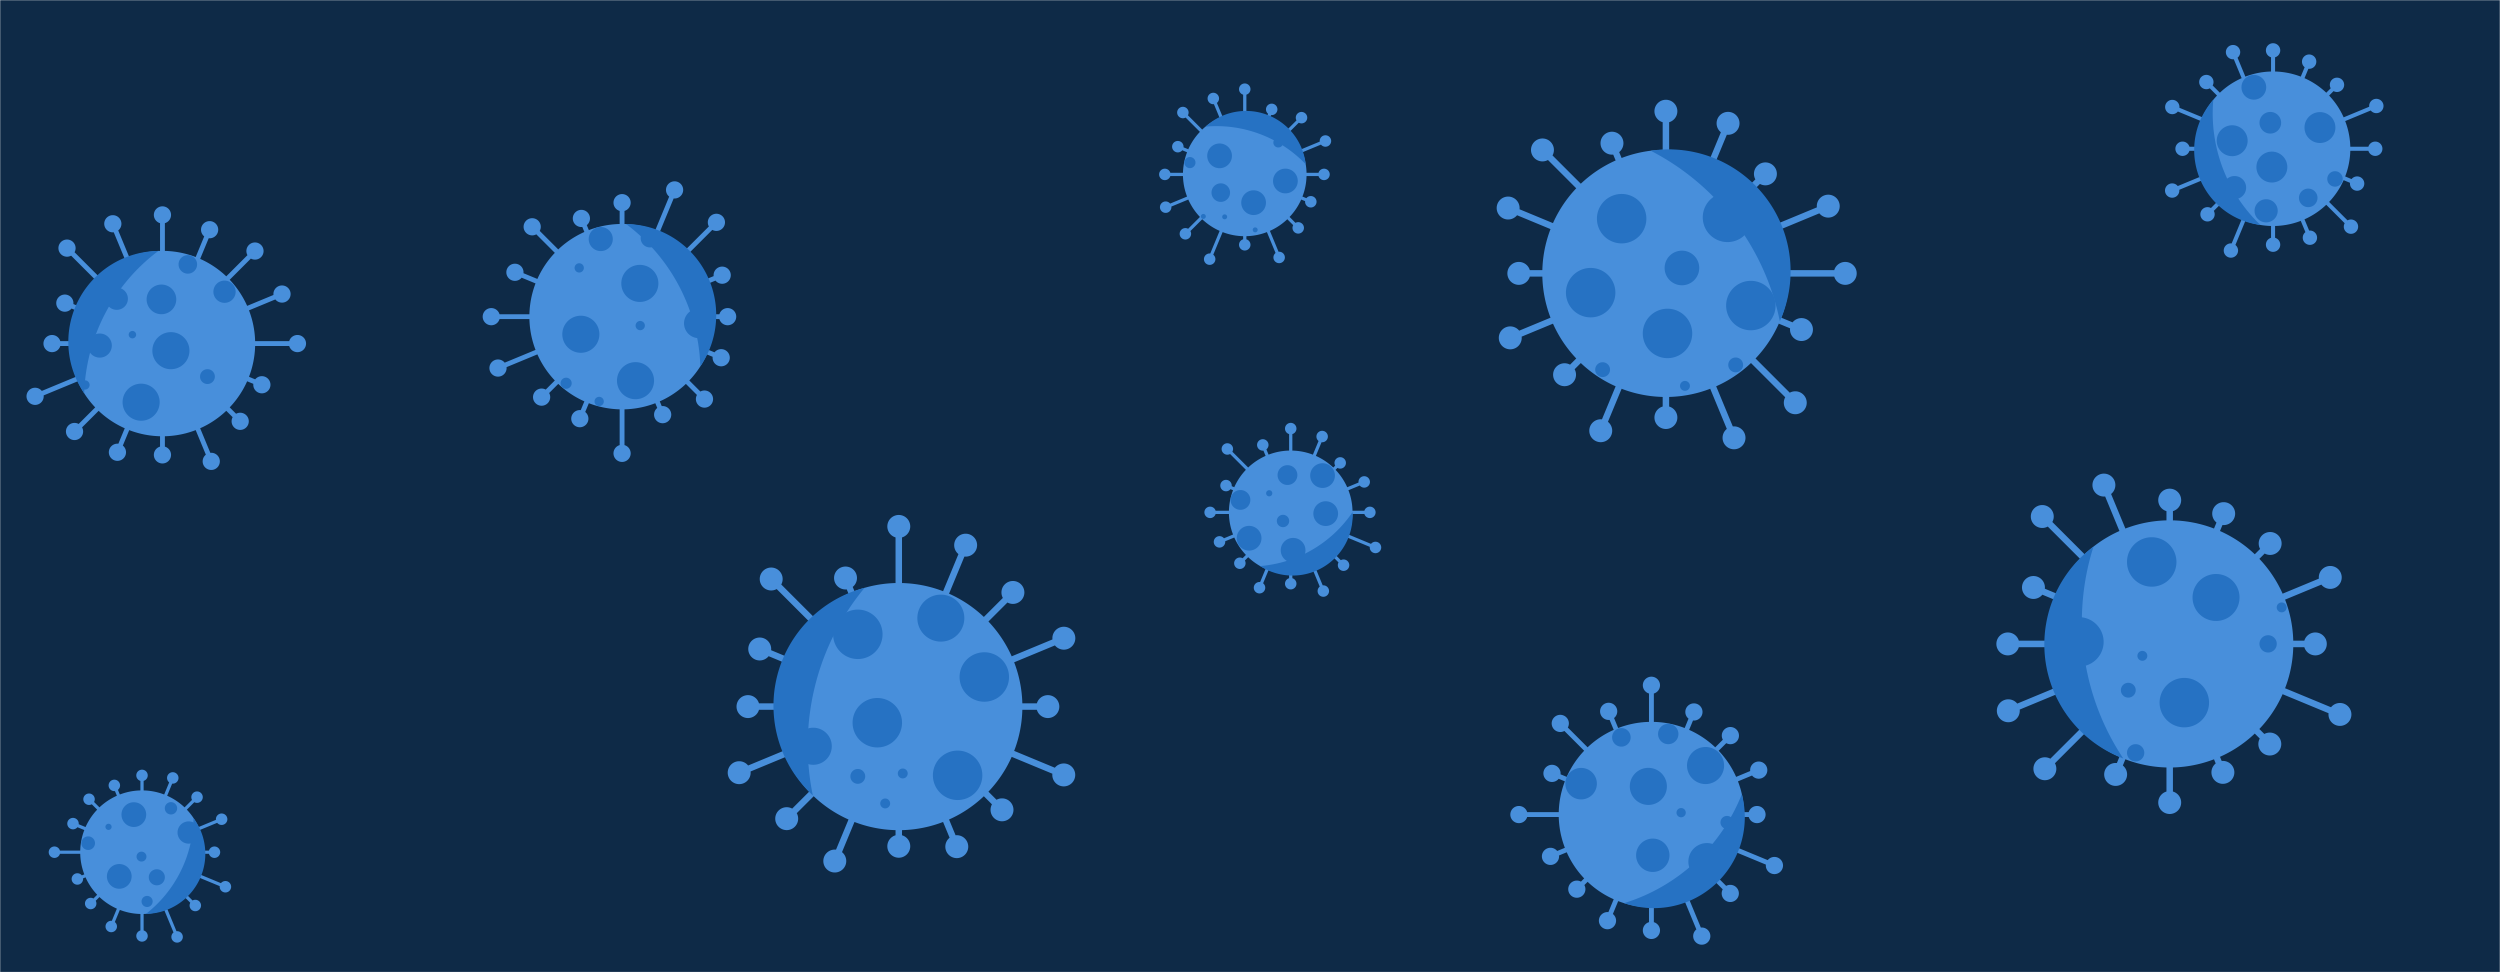 <svg xmlns="http://www.w3.org/2000/svg" version="1.1" xmlns:xlink="http://www.w3.org/1999/xlink" xmlns:svgjs="http://svgjs.dev/svgjs" width="1440" height="560" preserveAspectRatio="none" viewBox="0 0 1440 560"><g mask="url(&quot;#SvgjsMask1000&quot;)" fill="none"><rect width="1440" height="560" x="0" y="0" fill="#0e2a47"></rect><path d="M1004.6 467.8L1004.6 470.59L1012.03 470.59L1012.03 467.8zM1007.08 469.19 a4.95 4.95 0 1 0 9.9 0 a4.95 4.95 0 1 0 -9.9 0zM1001.07 488.33L1000 490.91L1021.53 499.83L1022.6 497.25zM1017.12 498.54 a4.95 4.95 0 1 0 9.9 0 a4.95 4.95 0 1 0 -9.9 0zM989.95 505.95L987.97 507.93L995.65 515.6L997.63 513.63zM991.69 514.62 a4.95 4.95 0 1 0 9.9 0 a4.95 4.95 0 1 0 -9.9 0zM972.94 517.97L970.36 519.04L978.93 539.74L981.51 538.67zM975.27 539.2 a4.95 4.95 0 1 0 9.9 0 a4.95 4.95 0 1 0 -9.9 0zM952.62 522.57L949.82 522.57L949.82 535.92L952.62 535.92zM946.27 535.92 a4.95 4.95 0 1 0 9.9 0 a4.95 4.95 0 1 0 -9.9 0zM932.08 519.04L929.5 517.97L924.62 529.77L927.2 530.84zM920.96 530.31 a4.95 4.95 0 1 0 9.9 0 a4.95 4.95 0 1 0 -9.9 0zM914.47 507.93L912.49 505.95L907.26 511.17L909.24 513.15zM903.3 512.16 a4.95 4.95 0 1 0 9.9 0 a4.95 4.95 0 1 0 -9.9 0zM902.44 490.91L901.37 488.33L892.55 491.98L893.62 494.57zM888.13 493.27 a4.95 4.95 0 1 0 9.9 0 a4.95 4.95 0 1 0 -9.9 0zM897.84 470.59L897.84 467.8L874.9 467.8L874.9 470.59zM869.95 469.19 a4.95 4.95 0 1 0 9.9 0 a4.95 4.95 0 1 0 -9.9 0zM901.37 450.06L902.44 447.48L894.49 444.18L893.42 446.76zM889 445.47 a4.95 4.95 0 1 0 9.9 0 a4.95 4.95 0 1 0 -9.9 0zM912.49 432.44L914.47 430.46L899.71 415.7L897.73 417.68zM893.77 416.69 a4.95 4.95 0 1 0 9.9 0 a4.95 4.95 0 1 0 -9.9 0zM929.5 420.41L932.08 419.35L927.88 409.2L925.3 410.27zM921.64 409.74 a4.95 4.95 0 1 0 9.9 0 a4.95 4.95 0 1 0 -9.9 0zM949.82 415.82L952.62 415.82L952.62 394.72L949.82 394.72zM946.27 394.72 a4.95 4.95 0 1 0 9.9 0 a4.95 4.95 0 1 0 -9.9 0zM970.36 419.35L972.94 420.41L976.99 410.62L974.41 409.55zM970.75 410.09 a4.95 4.95 0 1 0 9.9 0 a4.95 4.95 0 1 0 -9.9 0zM987.97 430.46L989.95 432.44L997.69 424.7L995.71 422.73zM991.75 423.71 a4.95 4.95 0 1 0 9.9 0 a4.95 4.95 0 1 0 -9.9 0zM1000 447.48L1001.07 450.06L1013.57 444.88L1012.5 442.3zM1008.08 443.59 a4.95 4.95 0 1 0 9.9 0 a4.95 4.95 0 1 0 -9.9 0zM897.82 469.19 a53.4 53.4 0 1 0 106.8 0 a53.4 53.4 0 1 0 -106.8 0z" fill="#488fdb"></path><path d="M1003.3 457.43 A52.395 52.395 0 0 1 935.48 520.21M935.48 520.21 A106.79 106.79 0 0 0 1003.3 457.43" fill="#2672c3" fill-rule="nonzero"></path><path d="M972.5 496.29 a10.68 10.68 0 1 0 21.36 0 a10.68 10.68 0 1 0 -21.36 0zM901.64 451.39 a9.08 9.08 0 1 0 18.16 0 a9.08 9.08 0 1 0 -18.16 0zM955.04 422.78 a5.87 5.87 0 1 0 11.74 0 a5.87 5.87 0 1 0 -11.74 0zM938.77 452.96 a10.68 10.68 0 1 0 21.36 0 a10.68 10.68 0 1 0 -21.36 0zM942.4 492.64 a9.61 9.61 0 1 0 19.22 0 a9.61 9.61 0 1 0 -19.22 0zM956.69 518.13 a3.2 3.2 0 1 0 6.4 0 a3.2 3.2 0 1 0 -6.4 0zM928.58 424.72 a5.34 5.34 0 1 0 10.68 0 a5.34 5.34 0 1 0 -10.68 0zM991 473.71 a3.74 3.74 0 1 0 7.48 0 a3.74 3.74 0 1 0 -7.48 0zM971.72 440.95 a10.68 10.68 0 1 0 21.36 0 a10.68 10.68 0 1 0 -21.36 0zM965.66 468.1 a2.67 2.67 0 1 0 5.34 0 a2.67 2.67 0 1 0 -5.34 0z" fill="#2672c3" fill-rule="nonzero"></path><path d="M117.38 489.94L117.38 491.8L123.53 491.8L123.53 489.94zM120.23 490.87 a3.3 3.3 0 1 0 6.6 0 a3.3 3.3 0 1 0 -6.6 0zM115.03 503.63L114.32 505.35L129.48 511.63L130.19 509.91zM126.54 510.77 a3.3 3.3 0 1 0 6.6 0 a3.3 3.3 0 1 0 -6.6 0zM107.62 515.37L106.3 516.69L111.84 522.23L113.16 520.91zM109.2 521.57 a3.3 3.3 0 1 0 6.6 0 a3.3 3.3 0 1 0 -6.6 0zM96.28 523.39L94.56 524.1L101.15 540.02L102.87 539.31zM98.71 539.66 a3.3 3.3 0 1 0 6.6 0 a3.3 3.3 0 1 0 -6.6 0zM82.73 526.45L80.87 526.45L80.87 539.1L82.73 539.1zM78.5 539.1 a3.3 3.3 0 1 0 6.6 0 a3.3 3.3 0 1 0 -6.6 0zM69.04 524.1L67.32 523.39L63.21 533.3L64.94 534.02zM60.78 533.66 a3.3 3.3 0 1 0 6.6 0 a3.3 3.3 0 1 0 -6.6 0zM57.3 516.69L55.98 515.37L51.58 519.77L52.9 521.09zM48.94 520.43 a3.3 3.3 0 1 0 6.6 0 a3.3 3.3 0 1 0 -6.6 0zM49.28 505.35L48.57 503.63L44.21 505.43L44.92 507.15zM41.26 506.29 a3.3 3.3 0 1 0 6.6 0 a3.3 3.3 0 1 0 -6.6 0zM46.21 491.8L46.21 489.94L31.36 489.94L31.36 491.8zM28.06 490.87 a3.3 3.3 0 1 0 6.6 0 a3.3 3.3 0 1 0 -6.6 0zM48.57 478.11L49.28 476.39L42.41 473.54L41.69 475.27zM38.75 474.4 a3.3 3.3 0 1 0 6.6 0 a3.3 3.3 0 1 0 -6.6 0zM55.98 466.37L57.3 465.05L51.95 459.7L50.63 461.02zM47.99 460.36 a3.3 3.3 0 1 0 6.6 0 a3.3 3.3 0 1 0 -6.6 0zM67.32 458.35L69.04 457.64L66.72 452.04L65 452.75zM62.56 452.39 a3.3 3.3 0 1 0 6.6 0 a3.3 3.3 0 1 0 -6.6 0zM80.87 455.28L82.73 455.28L82.73 446.63L80.87 446.63zM78.5 446.63 a3.3 3.3 0 1 0 6.6 0 a3.3 3.3 0 1 0 -6.6 0zM94.56 457.64L96.28 458.35L100.38 448.45L98.66 447.73zM96.22 448.09 a3.3 3.3 0 1 0 6.6 0 a3.3 3.3 0 1 0 -6.6 0zM106.3 465.05L107.62 466.37L114.16 459.83L112.84 458.51zM110.2 459.17 a3.3 3.3 0 1 0 6.6 0 a3.3 3.3 0 1 0 -6.6 0zM114.32 476.39L115.03 478.11L128.02 472.73L127.31 471.01zM124.36 471.87 a3.3 3.3 0 1 0 6.6 0 a3.3 3.3 0 1 0 -6.6 0zM46.2 490.87 a35.6 35.6 0 1 0 71.2 0 a35.6 35.6 0 1 0 -71.2 0z" fill="#488fdb"></path><path d="M111.46 471.19 A34.597 34.597 0 0 1 84.08 526.39M84.08 526.39 A71.194 71.194 0 0 0 111.46 471.19" fill="#2672c3" fill-rule="nonzero"></path><path d="M61.58 504.8 a7.12 7.12 0 1 0 14.24 0 a7.12 7.12 0 1 0 -14.24 0zM46.88 485.67 a3.92 3.92 0 1 0 7.84 0 a3.92 3.92 0 1 0 -7.84 0zM102.26 479.53 a6.41 6.41 0 1 0 12.82 0 a6.41 6.41 0 1 0 -12.82 0zM69.97 469.22 a7.12 7.12 0 1 0 14.24 0 a7.12 7.12 0 1 0 -14.24 0zM78.65 493.41 a2.85 2.85 0 1 0 5.7 0 a2.85 2.85 0 1 0 -5.7 0zM60.73 476.27 a1.78 1.78 0 1 0 3.56 0 a1.78 1.78 0 1 0 -3.56 0zM85.7 505.32 a4.63 4.63 0 1 0 9.26 0 a4.63 4.63 0 1 0 -9.26 0zM94.92 465.58 a3.56 3.56 0 1 0 7.12 0 a3.56 3.56 0 1 0 -7.12 0zM81.53 519.24 a3.2 3.2 0 1 0 6.4 0 a3.2 3.2 0 1 0 -6.4 0zM98.08 516.52 a3.2 3.2 0 1 0 6.4 0 a3.2 3.2 0 1 0 -6.4 0z" fill="#2672c3" fill-rule="nonzero"></path><path d="M588.86 405.13L588.86 408.86L603.57 408.86L603.57 405.13zM596.97 407 a6.6 6.6 0 1 0 13.2 0 a6.6 6.6 0 1 0 -13.2 0zM584.16 432.51L582.73 435.95L612.02 448.08L613.45 444.64zM606.13 446.36 a6.6 6.6 0 1 0 13.2 0 a6.6 6.6 0 1 0 -13.2 0zM569.34 456L566.7 458.64L575.84 467.77L578.47 465.14zM570.56 466.46 a6.6 6.6 0 1 0 13.2 0 a6.6 6.6 0 1 0 -13.2 0zM546.65 472.03L543.21 473.46L549.39 488.39L552.84 486.96zM544.51 487.68 a6.6 6.6 0 1 0 13.2 0 a6.6 6.6 0 1 0 -13.2 0zM519.56 478.16L515.83 478.16L515.83 487.45L519.56 487.45zM511.1 487.45 a6.6 6.6 0 1 0 13.2 0 a6.6 6.6 0 1 0 -13.2 0zM492.18 473.46L488.74 472.03L479.12 495.25L482.57 496.68zM474.24 495.96 a6.6 6.6 0 1 0 13.2 0 a6.6 6.6 0 1 0 -13.2 0zM468.69 458.64L466.05 456L451.83 470.23L454.46 472.86zM446.54 471.55 a6.6 6.6 0 1 0 13.2 0 a6.6 6.6 0 1 0 -13.2 0zM452.66 435.95L451.23 432.51L425.06 443.35L426.48 446.79zM419.17 445.07 a6.6 6.6 0 1 0 13.2 0 a6.6 6.6 0 1 0 -13.2 0zM446.53 408.86L446.53 405.13L430.84 405.13L430.84 408.86zM424.24 407 a6.6 6.6 0 1 0 13.2 0 a6.6 6.6 0 1 0 -13.2 0zM451.23 381.48L452.66 378.04L438.31 372.09L436.88 375.54zM431 373.82 a6.6 6.6 0 1 0 13.2 0 a6.6 6.6 0 1 0 -13.2 0zM466.05 357.99L468.69 355.35L445.52 332.19L442.89 334.82zM437.61 333.51 a6.6 6.6 0 1 0 13.2 0 a6.6 6.6 0 1 0 -13.2 0zM488.74 341.96L492.18 340.53L488.74 332.22L485.29 333.64zM480.42 332.93 a6.6 6.6 0 1 0 13.2 0 a6.6 6.6 0 1 0 -13.2 0zM515.83 335.83L519.56 335.83L519.56 303.22L515.83 303.22zM511.1 303.22 a6.6 6.6 0 1 0 13.2 0 a6.6 6.6 0 1 0 -13.2 0zM543.21 340.53L546.65 341.96L557.93 314.73L554.49 313.3zM549.61 314.02 a6.6 6.6 0 1 0 13.2 0 a6.6 6.6 0 1 0 -13.2 0zM566.7 355.35L569.34 357.99L584.76 342.57L582.12 339.93zM576.84 341.25 a6.6 6.6 0 1 0 13.2 0 a6.6 6.6 0 1 0 -13.2 0zM582.73 378.04L584.16 381.48L613.49 369.33L612.07 365.89zM606.18 367.61 a6.6 6.6 0 1 0 13.2 0 a6.6 6.6 0 1 0 -13.2 0zM446.51 407 a71.19 71.19 0 1 0 142.38 0 a71.19 71.19 0 1 0 -142.38 0z" fill="#488fdb"></path><path d="M468.19 458.16 A70.194 70.194 0 0 1 498 338.58M498 338.58 A142.387 142.387 0 0 0 468.19 458.16" fill="#2672c3" fill-rule="nonzero"></path><path d="M491.09 416.29 a14.24 14.24 0 1 0 28.48 0 a14.24 14.24 0 1 0 -28.48 0zM448.77 392.18 a4.98 4.98 0 1 0 9.96 0 a4.98 4.98 0 1 0 -9.96 0zM479.87 365.37 a14.24 14.24 0 1 0 28.48 0 a14.24 14.24 0 1 0 -28.48 0zM552.72 389.95 a14.24 14.24 0 1 0 28.48 0 a14.24 14.24 0 1 0 -28.48 0zM457.75 429.84 a10.68 10.68 0 1 0 21.36 0 a10.68 10.68 0 1 0 -21.36 0zM528.39 356.04 a13.53 13.53 0 1 0 27.06 0 a13.53 13.53 0 1 0 -27.06 0zM537.35 446.58 a14.24 14.24 0 1 0 28.48 0 a14.24 14.24 0 1 0 -28.48 0zM489.82 447.2 a4.27 4.27 0 1 0 8.54 0 a4.27 4.27 0 1 0 -8.54 0zM517.14 445.52 a2.85 2.85 0 1 0 5.7 0 a2.85 2.85 0 1 0 -5.7 0zM507.02 462.79 a2.85 2.85 0 1 0 5.7 0 a2.85 2.85 0 1 0 -5.7 0z" fill="#2672c3" fill-rule="nonzero"></path><path d="M1030.73 155.61L1030.73 159.34L1062.86 159.34L1062.86 155.61zM1056.26 157.47 a6.6 6.6 0 1 0 13.2 0 a6.6 6.6 0 1 0 -13.2 0zM1026.03 182.99L1024.6 186.43L1036.94 191.54L1038.36 188.09zM1031.05 189.82 a6.6 6.6 0 1 0 13.2 0 a6.6 6.6 0 1 0 -13.2 0zM1011.2 206.48L1008.57 209.11L1032.77 233.31L1035.4 230.68zM1027.48 231.99 a6.6 6.6 0 1 0 13.2 0 a6.6 6.6 0 1 0 -13.2 0zM988.52 222.51L985.08 223.94L997.07 252.9L1000.52 251.47zM992.2 252.19 a6.6 6.6 0 1 0 13.2 0 a6.6 6.6 0 1 0 -13.2 0zM961.43 228.64L957.7 228.64L957.7 240.5L961.43 240.5zM952.96 240.5 a6.6 6.6 0 1 0 13.2 0 a6.6 6.6 0 1 0 -13.2 0zM934.05 223.94L930.61 222.51L920.3 247.38L923.75 248.81zM915.43 248.1 a6.6 6.6 0 1 0 13.2 0 a6.6 6.6 0 1 0 -13.2 0zM910.56 209.11L907.92 206.48L899.87 214.53L902.51 217.16zM894.59 215.84 a6.6 6.6 0 1 0 13.2 0 a6.6 6.6 0 1 0 -13.2 0zM894.52 186.43L893.1 182.99L869.2 192.89L870.62 196.33zM863.31 194.61 a6.6 6.6 0 1 0 13.2 0 a6.6 6.6 0 1 0 -13.2 0zM888.39 159.34L888.39 155.61L874.85 155.61L874.85 159.34zM868.25 157.47 a6.6 6.6 0 1 0 13.2 0 a6.6 6.6 0 1 0 -13.2 0zM893.1 131.96L894.52 128.52L869.4 118.11L867.98 121.55zM862.09 119.83 a6.6 6.6 0 1 0 13.2 0 a6.6 6.6 0 1 0 -13.2 0zM907.92 108.47L910.56 105.83L889.78 85.06L887.15 87.69zM881.86 86.37 a6.6 6.6 0 1 0 13.2 0 a6.6 6.6 0 1 0 -13.2 0zM930.61 92.43L934.05 91.01L930.22 81.77L926.78 83.2zM921.9 82.48 a6.6 6.6 0 1 0 13.2 0 a6.6 6.6 0 1 0 -13.2 0zM957.7 86.3L961.43 86.3L961.43 64.07L957.7 64.07zM952.96 64.07 a6.6 6.6 0 1 0 13.2 0 a6.6 6.6 0 1 0 -13.2 0zM985.08 91.01L988.52 92.43L997.08 71.76L993.64 70.33zM988.76 71.04 a6.6 6.6 0 1 0 13.2 0 a6.6 6.6 0 1 0 -13.2 0zM1008.57 105.83L1011.2 108.47L1018.2 101.47L1015.56 98.84zM1010.28 100.15 a6.6 6.6 0 1 0 13.2 0 a6.6 6.6 0 1 0 -13.2 0zM1024.6 128.52L1026.03 131.96L1053.79 120.46L1052.36 117.02zM1046.48 118.74 a6.6 6.6 0 1 0 13.2 0 a6.6 6.6 0 1 0 -13.2 0zM888.37 157.47 a71.19 71.19 0 1 0 142.38 0 a71.19 71.19 0 1 0 -142.38 0z" fill="#488fdb"></path><path d="M950.8 86.82 A70.194 70.194 0 0 1 1025.19 185.07M1025.19 185.07 A142.387 142.387 0 0 0 950.8 86.82" fill="#2672c3" fill-rule="nonzero"></path><path d="M980.79 125.2 a14.24 14.24 0 1 0 28.48 0 a14.24 14.24 0 1 0 -28.48 0zM946.24 192.06 a14.24 14.24 0 1 0 28.48 0 a14.24 14.24 0 1 0 -28.48 0zM994.25 176 a14.24 14.24 0 1 0 28.48 0 a14.24 14.24 0 1 0 -28.48 0zM958.82 154.35 a9.97 9.97 0 1 0 19.94 0 a9.97 9.97 0 1 0 -19.94 0zM901.98 168.57 a14.24 14.24 0 1 0 28.48 0 a14.24 14.24 0 1 0 -28.48 0zM919.83 125.96 a14.24 14.24 0 1 0 28.48 0 a14.24 14.24 0 1 0 -28.48 0zM967.69 222.27 a2.85 2.85 0 1 0 5.7 0 a2.85 2.85 0 1 0 -5.7 0zM918.84 212.92 a4.27 4.27 0 1 0 8.54 0 a4.27 4.27 0 1 0 -8.54 0zM995.48 210.19 a4.27 4.27 0 1 0 8.54 0 a4.27 4.27 0 1 0 -8.54 0zM972.49 94.93 a5.7 5.7 0 1 0 11.4 0 a5.7 5.7 0 1 0 -11.4 0z" fill="#2672c3" fill-rule="nonzero"></path><path d="M146.95 196.5L146.95 199.3L171.33 199.3L171.33 196.5zM166.38 197.9 a4.95 4.95 0 1 0 9.9 0 a4.95 4.95 0 1 0 -9.9 0zM143.42 217.03L142.35 219.62L150.31 222.91L151.38 220.33zM145.89 221.62 a4.95 4.95 0 1 0 9.9 0 a4.95 4.95 0 1 0 -9.9 0zM132.31 234.65L130.33 236.63L137.36 243.66L139.34 241.69zM133.4 242.68 a4.95 4.95 0 1 0 9.9 0 a4.95 4.95 0 1 0 -9.9 0zM115.29 246.68L112.71 247.75L120.39 266.29L122.97 265.22zM116.73 265.75 a4.95 4.95 0 1 0 9.9 0 a4.95 4.95 0 1 0 -9.9 0zM94.97 251.27L92.18 251.27L92.18 262.01L94.97 262.01zM88.62 262.01 a4.95 4.95 0 1 0 9.9 0 a4.95 4.95 0 1 0 -9.9 0zM74.44 247.75L71.86 246.68L66.35 259.97L68.93 261.04zM62.69 260.51 a4.95 4.95 0 1 0 9.9 0 a4.95 4.95 0 1 0 -9.9 0zM56.82 236.63L54.84 234.65L41.95 247.55L43.92 249.53zM37.98 248.54 a4.95 4.95 0 1 0 9.9 0 a4.95 4.95 0 1 0 -9.9 0zM44.8 219.62L43.73 217.03L19.69 226.99L20.76 229.57zM15.27 228.28 a4.95 4.95 0 1 0 9.9 0 a4.95 4.95 0 1 0 -9.9 0zM40.2 199.3L40.2 196.5L29.98 196.5L29.98 199.3zM25.03 197.9 a4.95 4.95 0 1 0 9.9 0 a4.95 4.95 0 1 0 -9.9 0zM43.73 178.76L44.8 176.18L37.88 173.32L36.81 175.9zM32.4 174.61 a4.95 4.95 0 1 0 9.9 0 a4.95 4.95 0 1 0 -9.9 0zM54.84 161.14L56.82 159.17L39.59 141.93L37.61 143.91zM33.65 142.92 a4.95 4.95 0 1 0 9.9 0 a4.95 4.95 0 1 0 -9.9 0zM71.86 149.12L74.44 148.05L66.28 128.35L63.7 129.42zM60.04 128.89 a4.95 4.95 0 1 0 9.9 0 a4.95 4.95 0 1 0 -9.9 0zM92.18 144.52L94.97 144.52L94.97 123.8L92.18 123.8zM88.62 123.8 a4.95 4.95 0 1 0 9.9 0 a4.95 4.95 0 1 0 -9.9 0zM112.71 148.05L115.29 149.12L122.03 132.85L119.45 131.78zM115.79 132.31 a4.95 4.95 0 1 0 9.9 0 a4.95 4.95 0 1 0 -9.9 0zM130.33 159.17L132.31 161.14L147.86 145.59L145.89 143.61zM141.92 144.6 a4.95 4.95 0 1 0 9.9 0 a4.95 4.95 0 1 0 -9.9 0zM142.35 176.18L143.42 178.76L162.97 170.66L161.9 168.08zM157.49 169.37 a4.95 4.95 0 1 0 9.9 0 a4.95 4.95 0 1 0 -9.9 0zM40.17 197.9 a53.4 53.4 0 1 0 106.8 0 a53.4 53.4 0 1 0 -106.8 0z" fill="#488fdb"></path><path d="M48.5 226.52 A52.395 52.395 0 0 1 91.21 144.55M91.21 144.55 A106.79 106.79 0 0 0 48.5 226.52" fill="#2672c3" fill-rule="nonzero"></path><path d="M87.76 201.99 a10.68 10.68 0 1 0 21.36 0 a10.68 10.68 0 1 0 -21.36 0zM70.61 231.67 a10.68 10.68 0 1 0 21.36 0 a10.68 10.68 0 1 0 -21.36 0zM74.13 192.77 a2.14 2.14 0 1 0 4.28 0 a2.14 2.14 0 1 0 -4.28 0zM115.22 216.92 a4.27 4.27 0 1 0 8.54 0 a4.27 4.27 0 1 0 -8.54 0zM46.27 221.74 a2.67 2.67 0 1 0 5.34 0 a2.67 2.67 0 1 0 -5.34 0zM84.45 172.45 a8.54 8.54 0 1 0 17.08 0 a8.54 8.54 0 1 0 -17.08 0zM50.53 199.05 a6.94 6.94 0 1 0 13.88 0 a6.94 6.94 0 1 0 -13.88 0zM102.85 152.29 a5.34 5.34 0 1 0 10.68 0 a5.34 5.34 0 1 0 -10.68 0zM60.85 172.06 a6.41 6.41 0 1 0 12.82 0 a6.41 6.41 0 1 0 -12.82 0zM122.92 168.03 a6.41 6.41 0 1 0 12.82 0 a6.41 6.41 0 1 0 -12.82 0z" fill="#2672c3" fill-rule="nonzero"></path><path d="M411.69 181L411.69 183.8L419.12 183.8L419.12 181zM414.17 182.4 a4.95 4.95 0 1 0 9.9 0 a4.95 4.95 0 1 0 -9.9 0zM408.16 201.54L407.1 204.12L414.87 207.34L415.94 204.76zM410.46 206.05 a4.95 4.95 0 1 0 9.9 0 a4.95 4.95 0 1 0 -9.9 0zM397.05 219.15L395.07 221.13L404.79 230.85L406.77 228.88zM400.83 229.87 a4.95 4.95 0 1 0 9.9 0 a4.95 4.95 0 1 0 -9.9 0zM380.03 231.18L377.45 232.25L380.4 239.37L382.98 238.3zM376.74 238.84 a4.95 4.95 0 1 0 9.9 0 a4.95 4.95 0 1 0 -9.9 0zM359.71 235.78L356.92 235.78L356.92 261.13L359.71 261.13zM353.37 261.13 a4.95 4.95 0 1 0 9.9 0 a4.95 4.95 0 1 0 -9.9 0zM339.18 232.25L336.6 231.18L332.69 240.61L335.27 241.68zM329.03 241.15 a4.95 4.95 0 1 0 9.9 0 a4.95 4.95 0 1 0 -9.9 0zM321.56 221.13L319.58 219.15L310.98 227.76L312.96 229.74zM307.02 228.75 a4.95 4.95 0 1 0 9.9 0 a4.95 4.95 0 1 0 -9.9 0zM309.54 204.12L308.47 201.54L286.31 210.71L287.38 213.29zM281.9 212 a4.95 4.95 0 1 0 9.9 0 a4.95 4.95 0 1 0 -9.9 0zM304.94 183.8L304.94 181L282.98 181L282.98 183.8zM278.03 182.4 a4.95 4.95 0 1 0 9.9 0 a4.95 4.95 0 1 0 -9.9 0zM308.47 163.26L309.54 160.68L297.14 155.55L296.07 158.13zM291.65 156.84 a4.95 4.95 0 1 0 9.9 0 a4.95 4.95 0 1 0 -9.9 0zM319.58 145.65L321.56 143.67L307.53 129.64L305.56 131.62zM301.59 130.63 a4.95 4.95 0 1 0 9.9 0 a4.95 4.95 0 1 0 -9.9 0zM336.6 133.62L339.18 132.55L336.17 125.28L333.59 126.35zM329.93 125.82 a4.95 4.95 0 1 0 9.9 0 a4.95 4.95 0 1 0 -9.9 0zM356.92 129.02L359.71 129.02L359.71 116.74L356.92 116.74zM353.37 116.74 a4.95 4.95 0 1 0 9.9 0 a4.95 4.95 0 1 0 -9.9 0zM377.45 132.55L380.03 133.62L389.85 109.92L387.27 108.85zM383.61 109.39 a4.95 4.95 0 1 0 9.9 0 a4.95 4.95 0 1 0 -9.9 0zM395.07 143.67L397.05 145.65L413.64 129.06L411.66 127.08zM407.7 128.07 a4.95 4.95 0 1 0 9.9 0 a4.95 4.95 0 1 0 -9.9 0zM407.1 160.68L408.16 163.26L416.52 159.81L415.45 157.22zM411.03 158.51 a4.95 4.95 0 1 0 9.9 0 a4.95 4.95 0 1 0 -9.9 0zM304.92 182.4 a53.4 53.4 0 1 0 106.8 0 a53.4 53.4 0 1 0 -106.8 0z" fill="#488fdb"></path><path d="M360.66 129.06 A52.395 52.395 0 0 1 403.4 211.01M403.4 211.01 A106.79 106.79 0 0 0 360.66 129.06" fill="#2672c3" fill-rule="nonzero"></path><path d="M357.87 163.24 a10.68 10.68 0 1 0 21.36 0 a10.68 10.68 0 1 0 -21.36 0zM355.38 219.27 a10.68 10.68 0 1 0 21.36 0 a10.68 10.68 0 1 0 -21.36 0zM323.89 192.53 a10.68 10.68 0 1 0 21.36 0 a10.68 10.68 0 1 0 -21.36 0zM394 186.24 a8.54 8.54 0 1 0 17.08 0 a8.54 8.54 0 1 0 -17.08 0zM342.45 231.24 a2.67 2.67 0 1 0 5.34 0 a2.67 2.67 0 1 0 -5.34 0zM339.09 137.69 a6.94 6.94 0 1 0 13.88 0 a6.94 6.94 0 1 0 -13.88 0zM369.03 137.18 a5.34 5.34 0 1 0 10.68 0 a5.34 5.34 0 1 0 -10.68 0zM322.89 220.75 a3.2 3.2 0 1 0 6.4 0 a3.2 3.2 0 1 0 -6.4 0zM366.1 187.54 a2.67 2.67 0 1 0 5.34 0 a2.67 2.67 0 1 0 -5.34 0zM330.96 154.31 a2.67 2.67 0 1 0 5.34 0 a2.67 2.67 0 1 0 -5.34 0z" fill="#2672c3" fill-rule="nonzero"></path><path d="M752.57 99.53L752.57 101.4L762.63 101.4L762.63 99.53zM759.33 100.46 a3.3 3.3 0 1 0 6.6 0 a3.3 3.3 0 1 0 -6.6 0zM750.22 113.22L749.5 114.94L754.67 117.08L755.38 115.36zM751.73 116.22 a3.3 3.3 0 1 0 6.6 0 a3.3 3.3 0 1 0 -6.6 0zM742.81 124.97L741.49 126.29L747.12 131.92L748.44 130.6zM744.48 131.26 a3.3 3.3 0 1 0 6.6 0 a3.3 3.3 0 1 0 -6.6 0zM731.46 132.98L729.74 133.7L735.93 148.65L737.66 147.93zM733.49 148.29 a3.3 3.3 0 1 0 6.6 0 a3.3 3.3 0 1 0 -6.6 0zM717.92 136.05L716.05 136.05L716.05 141L717.92 141zM713.68 141 a3.3 3.3 0 1 0 6.6 0 a3.3 3.3 0 1 0 -6.6 0zM704.23 133.7L702.51 132.98L695.9 148.92L697.63 149.63zM693.47 149.28 a3.3 3.3 0 1 0 6.6 0 a3.3 3.3 0 1 0 -6.6 0zM692.48 126.29L691.16 124.97L682.12 134.01L683.44 135.33zM679.48 134.67 a3.3 3.3 0 1 0 6.6 0 a3.3 3.3 0 1 0 -6.6 0zM684.47 114.94L683.75 113.22L671.08 118.47L671.79 120.19zM668.13 119.33 a3.3 3.3 0 1 0 6.6 0 a3.3 3.3 0 1 0 -6.6 0zM681.4 101.4L681.4 99.53L670.95 99.53L670.95 101.4zM667.65 100.46 a3.3 3.3 0 1 0 6.6 0 a3.3 3.3 0 1 0 -6.6 0zM683.75 87.71L684.47 85.99L678.78 83.63L678.07 85.35zM675.13 84.49 a3.3 3.3 0 1 0 6.6 0 a3.3 3.3 0 1 0 -6.6 0zM691.16 75.96L692.48 74.64L682 64.16L680.68 65.47zM678.04 64.82 a3.3 3.3 0 1 0 6.6 0 a3.3 3.3 0 1 0 -6.6 0zM702.51 67.95L704.23 67.23L699.73 56.38L698.01 57.09zM695.57 56.73 a3.3 3.3 0 1 0 6.6 0 a3.3 3.3 0 1 0 -6.6 0zM716.05 64.88L717.92 64.88L717.92 51.37L716.05 51.37zM713.68 51.37 a3.3 3.3 0 1 0 6.6 0 a3.3 3.3 0 1 0 -6.6 0zM729.74 67.23L731.46 67.95L733.37 63.35L731.64 62.64zM729.2 63 a3.3 3.3 0 1 0 6.6 0 a3.3 3.3 0 1 0 -6.6 0zM741.49 74.64L742.81 75.96L750.33 68.44L749.01 67.12zM746.37 67.78 a3.3 3.3 0 1 0 6.6 0 a3.3 3.3 0 1 0 -6.6 0zM749.5 85.99L750.22 87.71L763.81 82.08L763.09 80.36zM760.15 81.22 a3.3 3.3 0 1 0 6.6 0 a3.3 3.3 0 1 0 -6.6 0zM681.38 100.46 a35.6 35.6 0 1 0 71.2 0 a35.6 35.6 0 1 0 -71.2 0z" fill="#488fdb"></path><path d="M694.42 72.93 A34.597 34.597 0 0 1 752.1 94.62M752.1 94.62 A71.194 71.194 0 0 0 694.42 72.93" fill="#2672c3" fill-rule="nonzero"></path><path d="M695.36 89.77 a7.12 7.12 0 1 0 14.24 0 a7.12 7.12 0 1 0 -14.24 0zM714.96 116.74 a7.12 7.12 0 1 0 14.24 0 a7.12 7.12 0 1 0 -14.24 0zM746.1 85.55 a1.42 1.42 0 1 0 2.84 0 a1.42 1.42 0 1 0 -2.84 0zM691.71 124.66 a1.42 1.42 0 1 0 2.84 0 a1.42 1.42 0 1 0 -2.84 0zM697.83 110.95 a5.34 5.34 0 1 0 10.68 0 a5.34 5.34 0 1 0 -10.68 0zM733.27 104.26 a7.12 7.12 0 1 0 14.24 0 a7.12 7.12 0 1 0 -14.24 0zM682.2 93.65 a3.2 3.2 0 1 0 6.4 0 a3.2 3.2 0 1 0 -6.4 0zM733.45 82.1 a2.85 2.85 0 1 0 5.7 0 a2.85 2.85 0 1 0 -5.7 0zM703.99 124.9 a1.42 1.42 0 1 0 2.84 0 a1.42 1.42 0 1 0 -2.84 0zM721.57 132.4 a1.42 1.42 0 1 0 2.84 0 a1.42 1.42 0 1 0 -2.84 0z" fill="#2672c3" fill-rule="nonzero"></path><path d="M1320.92 369.04L1320.92 372.77L1333.63 372.77L1333.63 369.04zM1327.03 370.9 a6.6 6.6 0 1 0 13.2 0 a6.6 6.6 0 1 0 -13.2 0zM1316.21 396.42L1314.79 399.86L1347.09 413.24L1348.52 409.8zM1341.21 411.52 a6.6 6.6 0 1 0 13.2 0 a6.6 6.6 0 1 0 -13.2 0zM1301.39 419.91L1298.75 422.54L1306.09 429.88L1308.73 427.25zM1300.81 428.57 a6.6 6.6 0 1 0 13.2 0 a6.6 6.6 0 1 0 -13.2 0zM1278.71 435.94L1275.26 437.37L1278.67 445.6L1282.12 444.17zM1273.79 444.89 a6.6 6.6 0 1 0 13.2 0 a6.6 6.6 0 1 0 -13.2 0zM1251.61 442.07L1247.88 442.07L1247.88 462.26L1251.61 462.26zM1243.15 462.26 a6.6 6.6 0 1 0 13.2 0 a6.6 6.6 0 1 0 -13.2 0zM1224.23 437.37L1220.79 435.94L1216.89 445.36L1220.33 446.79zM1212.01 446.08 a6.6 6.6 0 1 0 13.2 0 a6.6 6.6 0 1 0 -13.2 0zM1200.74 422.54L1198.11 419.91L1176.53 441.48L1179.17 444.12zM1171.25 442.8 a6.6 6.6 0 1 0 13.2 0 a6.6 6.6 0 1 0 -13.2 0zM1184.71 399.86L1183.28 396.42L1156.08 407.69L1157.5 411.13zM1150.19 409.41 a6.6 6.6 0 1 0 13.2 0 a6.6 6.6 0 1 0 -13.2 0zM1178.58 372.77L1178.58 369.04L1156.51 369.04L1156.51 372.77zM1149.91 370.9 a6.6 6.6 0 1 0 13.2 0 a6.6 6.6 0 1 0 -13.2 0zM1183.28 345.39L1184.71 341.95L1171.98 336.67L1170.55 340.12zM1164.67 338.39 a6.6 6.6 0 1 0 13.2 0 a6.6 6.6 0 1 0 -13.2 0zM1198.11 321.9L1200.74 319.26L1177.67 296.19L1175.03 298.82zM1169.75 297.51 a6.6 6.6 0 1 0 13.2 0 a6.6 6.6 0 1 0 -13.2 0zM1220.79 305.86L1224.23 304.44L1213.57 278.7L1210.13 280.12zM1205.25 279.41 a6.6 6.6 0 1 0 13.2 0 a6.6 6.6 0 1 0 -13.2 0zM1247.88 299.73L1251.61 299.73L1251.61 288.08L1247.88 288.08zM1243.15 288.08 a6.6 6.6 0 1 0 13.2 0 a6.6 6.6 0 1 0 -13.2 0zM1275.26 304.44L1278.71 305.86L1282.56 296.56L1279.12 295.13zM1274.24 295.85 a6.6 6.6 0 1 0 13.2 0 a6.6 6.6 0 1 0 -13.2 0zM1298.75 319.26L1301.39 321.9L1308.93 314.36L1306.29 311.72zM1301.01 313.04 a6.6 6.6 0 1 0 13.2 0 a6.6 6.6 0 1 0 -13.2 0zM1314.79 341.95L1316.21 345.39L1342.94 334.32L1341.51 330.87zM1335.63 332.6 a6.6 6.6 0 1 0 13.2 0 a6.6 6.6 0 1 0 -13.2 0zM1178.56 370.9 a71.19 71.19 0 1 0 142.38 0 a71.19 71.19 0 1 0 -142.38 0z" fill="#488fdb"></path><path d="M1223.02 436.89 A70.194 70.194 0 0 1 1205.85 314.86M1205.85 314.86 A142.387 142.387 0 0 0 1223.02 436.89" fill="#2672c3" fill-rule="nonzero"></path><path d="M1243.93 404.72 a14.24 14.24 0 1 0 28.48 0 a14.24 14.24 0 1 0 -28.48 0zM1311.39 349.86 a2.85 2.85 0 1 0 5.7 0 a2.85 2.85 0 1 0 -5.7 0zM1225.15 433.62 a4.98 4.98 0 1 0 9.96 0 a4.98 4.98 0 1 0 -9.96 0zM1183.21 369.72 a14.24 14.24 0 1 0 28.48 0 a14.24 14.24 0 1 0 -28.48 0zM1221.63 397.56 a4.27 4.27 0 1 0 8.54 0 a4.27 4.27 0 1 0 -8.54 0zM1225.15 323.69 a14.24 14.24 0 1 0 28.48 0 a14.24 14.24 0 1 0 -28.48 0zM1262.91 344.15 a13.53 13.53 0 1 0 27.06 0 a13.53 13.53 0 1 0 -27.06 0zM1301.46 370.87 a4.98 4.98 0 1 0 9.96 0 a4.98 4.98 0 1 0 -9.96 0zM1203.15 421.54 a4.98 4.98 0 1 0 9.96 0 a4.98 4.98 0 1 0 -9.96 0zM1231.15 377.76 a2.85 2.85 0 1 0 5.7 0 a2.85 2.85 0 1 0 -5.7 0z" fill="#2672c3" fill-rule="nonzero"></path><path d="M779.05 294.19L779.05 296.06L789.05 296.06L789.05 294.19zM785.75 295.12 a3.3 3.3 0 1 0 6.6 0 a3.3 3.3 0 1 0 -6.6 0zM776.7 307.88L775.98 309.6L791.92 316.2L792.63 314.48zM788.98 315.34 a3.3 3.3 0 1 0 6.6 0 a3.3 3.3 0 1 0 -6.6 0zM769.29 319.63L767.97 320.95L773.24 326.21L774.55 324.9zM770.59 325.55 a3.3 3.3 0 1 0 6.6 0 a3.3 3.3 0 1 0 -6.6 0zM757.94 327.64L756.22 328.36L761.38 340.81L763.1 340.1zM758.94 340.45 a3.3 3.3 0 1 0 6.6 0 a3.3 3.3 0 1 0 -6.6 0zM744.4 330.71L742.53 330.71L742.53 336.21L744.4 336.21zM740.16 336.21 a3.3 3.3 0 1 0 6.6 0 a3.3 3.3 0 1 0 -6.6 0zM730.71 328.36L728.99 327.64L724.62 338.18L726.34 338.89zM722.18 338.53 a3.3 3.3 0 1 0 6.6 0 a3.3 3.3 0 1 0 -6.6 0zM718.96 320.95L717.64 319.63L713.5 323.77L714.82 325.09zM710.86 324.43 a3.3 3.3 0 1 0 6.6 0 a3.3 3.3 0 1 0 -6.6 0zM710.95 309.6L710.23 307.88L702.07 311.26L702.79 312.98zM699.13 312.12 a3.3 3.3 0 1 0 6.6 0 a3.3 3.3 0 1 0 -6.6 0zM707.88 296.06L707.88 294.19L697.03 294.19L697.03 296.06zM693.73 295.12 a3.3 3.3 0 1 0 6.6 0 a3.3 3.3 0 1 0 -6.6 0zM710.23 282.37L710.95 280.65L706.55 278.82L705.83 280.55zM702.89 279.69 a3.3 3.3 0 1 0 6.6 0 a3.3 3.3 0 1 0 -6.6 0zM717.64 270.62L718.96 269.3L707.6 257.95L706.29 259.27zM703.65 258.61 a3.3 3.3 0 1 0 6.6 0 a3.3 3.3 0 1 0 -6.6 0zM728.99 262.61L730.71 261.89L728.24 255.92L726.51 256.64zM724.07 256.28 a3.3 3.3 0 1 0 6.6 0 a3.3 3.3 0 1 0 -6.6 0zM742.53 259.54L744.4 259.54L744.4 246.87L742.53 246.87zM740.16 246.87 a3.3 3.3 0 1 0 6.6 0 a3.3 3.3 0 1 0 -6.6 0zM756.22 261.89L757.94 262.61L762.42 251.81L760.69 251.09zM758.26 251.45 a3.3 3.3 0 1 0 6.6 0 a3.3 3.3 0 1 0 -6.6 0zM767.97 269.3L769.29 270.62L772.62 267.29L771.3 265.97zM768.66 266.63 a3.3 3.3 0 1 0 6.6 0 a3.3 3.3 0 1 0 -6.6 0zM775.98 280.65L776.7 282.37L786.15 278.45L785.43 276.73zM782.49 277.59 a3.3 3.3 0 1 0 6.6 0 a3.3 3.3 0 1 0 -6.6 0zM707.86 295.12 a35.6 35.6 0 1 0 71.2 0 a35.6 35.6 0 1 0 -71.2 0z" fill="#488fdb"></path><path d="M779.06 294.99 A34.597 34.597 0 0 1 725.84 326.05M725.84 326.05 A71.194 71.194 0 0 0 779.06 294.99" fill="#2672c3" fill-rule="nonzero"></path><path d="M712.37 310.02 a7.12 7.12 0 1 0 14.24 0 a7.12 7.12 0 1 0 -14.24 0zM754.67 273.94 a7.12 7.12 0 1 0 14.24 0 a7.12 7.12 0 1 0 -14.24 0zM737.71 316.96 a7.12 7.12 0 1 0 14.24 0 a7.12 7.12 0 1 0 -14.24 0zM735.45 300.09 a3.56 3.56 0 1 0 7.12 0 a3.56 3.56 0 1 0 -7.12 0zM708.8 287.96 a5.7 5.7 0 1 0 11.4 0 a5.7 5.7 0 1 0 -11.4 0zM756.49 295.85 a7.12 7.12 0 1 0 14.24 0 a7.12 7.12 0 1 0 -14.24 0zM735.88 273.64 a5.7 5.7 0 1 0 11.4 0 a5.7 5.7 0 1 0 -11.4 0zM757.77 325.39 a1.42 1.42 0 1 0 2.84 0 a1.42 1.42 0 1 0 -2.84 0zM729.29 284.13 a1.78 1.78 0 1 0 3.56 0 a1.78 1.78 0 1 0 -3.56 0zM767.87 311.03 a2.14 2.14 0 1 0 4.28 0 a2.14 2.14 0 1 0 -4.28 0z" fill="#2672c3" fill-rule="nonzero"></path><path d="M1353.77 84.52L1353.77 86.85L1368.15 86.85L1368.15 84.52zM1364.02 85.68 a4.13 4.13 0 1 0 8.26 0 a4.13 4.13 0 1 0 -8.26 0zM1350.83 101.63L1349.94 103.78L1357.26 106.82L1358.15 104.67zM1353.58 105.74 a4.13 4.13 0 1 0 8.26 0 a4.13 4.13 0 1 0 -8.26 0zM1341.56 116.31L1339.92 117.96L1353.34 131.38L1354.98 129.73zM1350.03 130.56 a4.13 4.13 0 1 0 8.26 0 a4.13 4.13 0 1 0 -8.26 0zM1327.39 126.33L1325.23 127.22L1329.44 137.37L1331.59 136.48zM1326.38 136.92 a4.13 4.13 0 1 0 8.26 0 a4.13 4.13 0 1 0 -8.26 0zM1310.45 130.17L1308.12 130.17L1308.12 140.94L1310.45 140.94zM1305.16 140.94 a4.13 4.13 0 1 0 8.26 0 a4.13 4.13 0 1 0 -8.26 0zM1293.34 127.22L1291.19 126.33L1283.93 143.87L1286.08 144.76zM1280.87 144.31 a4.13 4.13 0 1 0 8.26 0 a4.13 4.13 0 1 0 -8.26 0zM1278.66 117.96L1277.01 116.31L1270.7 122.62L1272.35 124.27zM1267.4 123.44 a4.13 4.13 0 1 0 8.26 0 a4.13 4.13 0 1 0 -8.26 0zM1268.64 103.78L1267.75 101.63L1250.73 108.68L1251.62 110.83zM1247.04 109.76 a4.13 4.13 0 1 0 8.26 0 a4.13 4.13 0 1 0 -8.26 0zM1264.81 86.85L1264.81 84.52L1257.15 84.52L1257.15 86.85zM1253.02 85.68 a4.13 4.13 0 1 0 8.26 0 a4.13 4.13 0 1 0 -8.26 0zM1267.75 69.74L1268.64 67.59L1251.68 60.56L1250.79 62.72zM1247.11 61.64 a4.13 4.13 0 1 0 8.26 0 a4.13 4.13 0 1 0 -8.26 0zM1277.01 55.06L1278.66 53.41L1271.69 46.44L1270.04 48.08zM1266.73 47.26 a4.13 4.13 0 1 0 8.26 0 a4.13 4.13 0 1 0 -8.26 0zM1291.19 45.04L1293.34 44.14L1287.31 29.58L1285.16 30.47zM1282.1 30.03 a4.13 4.13 0 1 0 8.26 0 a4.13 4.13 0 1 0 -8.26 0zM1308.12 41.2L1310.45 41.2L1310.45 29.03L1308.12 29.03zM1305.16 29.03 a4.13 4.13 0 1 0 8.26 0 a4.13 4.13 0 1 0 -8.26 0zM1325.23 44.14L1327.39 45.04L1331.15 35.95L1329 35.06zM1325.94 35.51 a4.13 4.13 0 1 0 8.26 0 a4.13 4.13 0 1 0 -8.26 0zM1339.92 53.41L1341.56 55.06L1346.94 49.68L1345.29 48.03zM1341.98 48.86 a4.13 4.13 0 1 0 8.26 0 a4.13 4.13 0 1 0 -8.26 0zM1349.94 67.59L1350.83 69.74L1369.21 62.12L1368.32 59.97zM1364.64 61.05 a4.13 4.13 0 1 0 8.26 0 a4.13 4.13 0 1 0 -8.26 0zM1264.79 85.68 a44.5 44.5 0 1 0 89 0 a44.5 44.5 0 1 0 -89 0z" fill="#488fdb"></path><path d="M1301.99 129.58 A43.496 43.496 0 0 1 1274.86 57.49M1274.86 57.49 A88.992 88.992 0 0 0 1301.99 129.58" fill="#2672c3" fill-rule="nonzero"></path><path d="M1299.69 96.23 a8.9 8.9 0 1 0 17.8 0 a8.9 8.9 0 1 0 -17.8 0zM1276.84 81.06 a8.9 8.9 0 1 0 17.8 0 a8.9 8.9 0 1 0 -17.8 0zM1291.09 50.28 a7.12 7.12 0 1 0 14.24 0 a7.12 7.12 0 1 0 -14.24 0zM1280.43 108.07 a6.67 6.67 0 1 0 13.34 0 a6.67 6.67 0 1 0 -13.34 0zM1301.47 70.71 a6.23 6.23 0 1 0 12.46 0 a6.23 6.23 0 1 0 -12.46 0zM1340.51 103.07 a4.45 4.45 0 1 0 8.9 0 a4.45 4.45 0 1 0 -8.9 0zM1327.39 73.47 a8.9 8.9 0 1 0 17.8 0 a8.9 8.9 0 1 0 -17.8 0zM1298.62 121.43 a6.67 6.67 0 1 0 13.34 0 a6.67 6.67 0 1 0 -13.34 0zM1269.45 96.74 a2.67 2.67 0 1 0 5.34 0 a2.67 2.67 0 1 0 -5.34 0zM1324.2 113.98 a5.34 5.34 0 1 0 10.68 0 a5.34 5.34 0 1 0 -10.68 0z" fill="#2672c3" fill-rule="nonzero"></path></g><defs><mask id="SvgjsMask1000"><rect width="1440" height="560" fill="#ffffff"></rect></mask></defs></svg>
